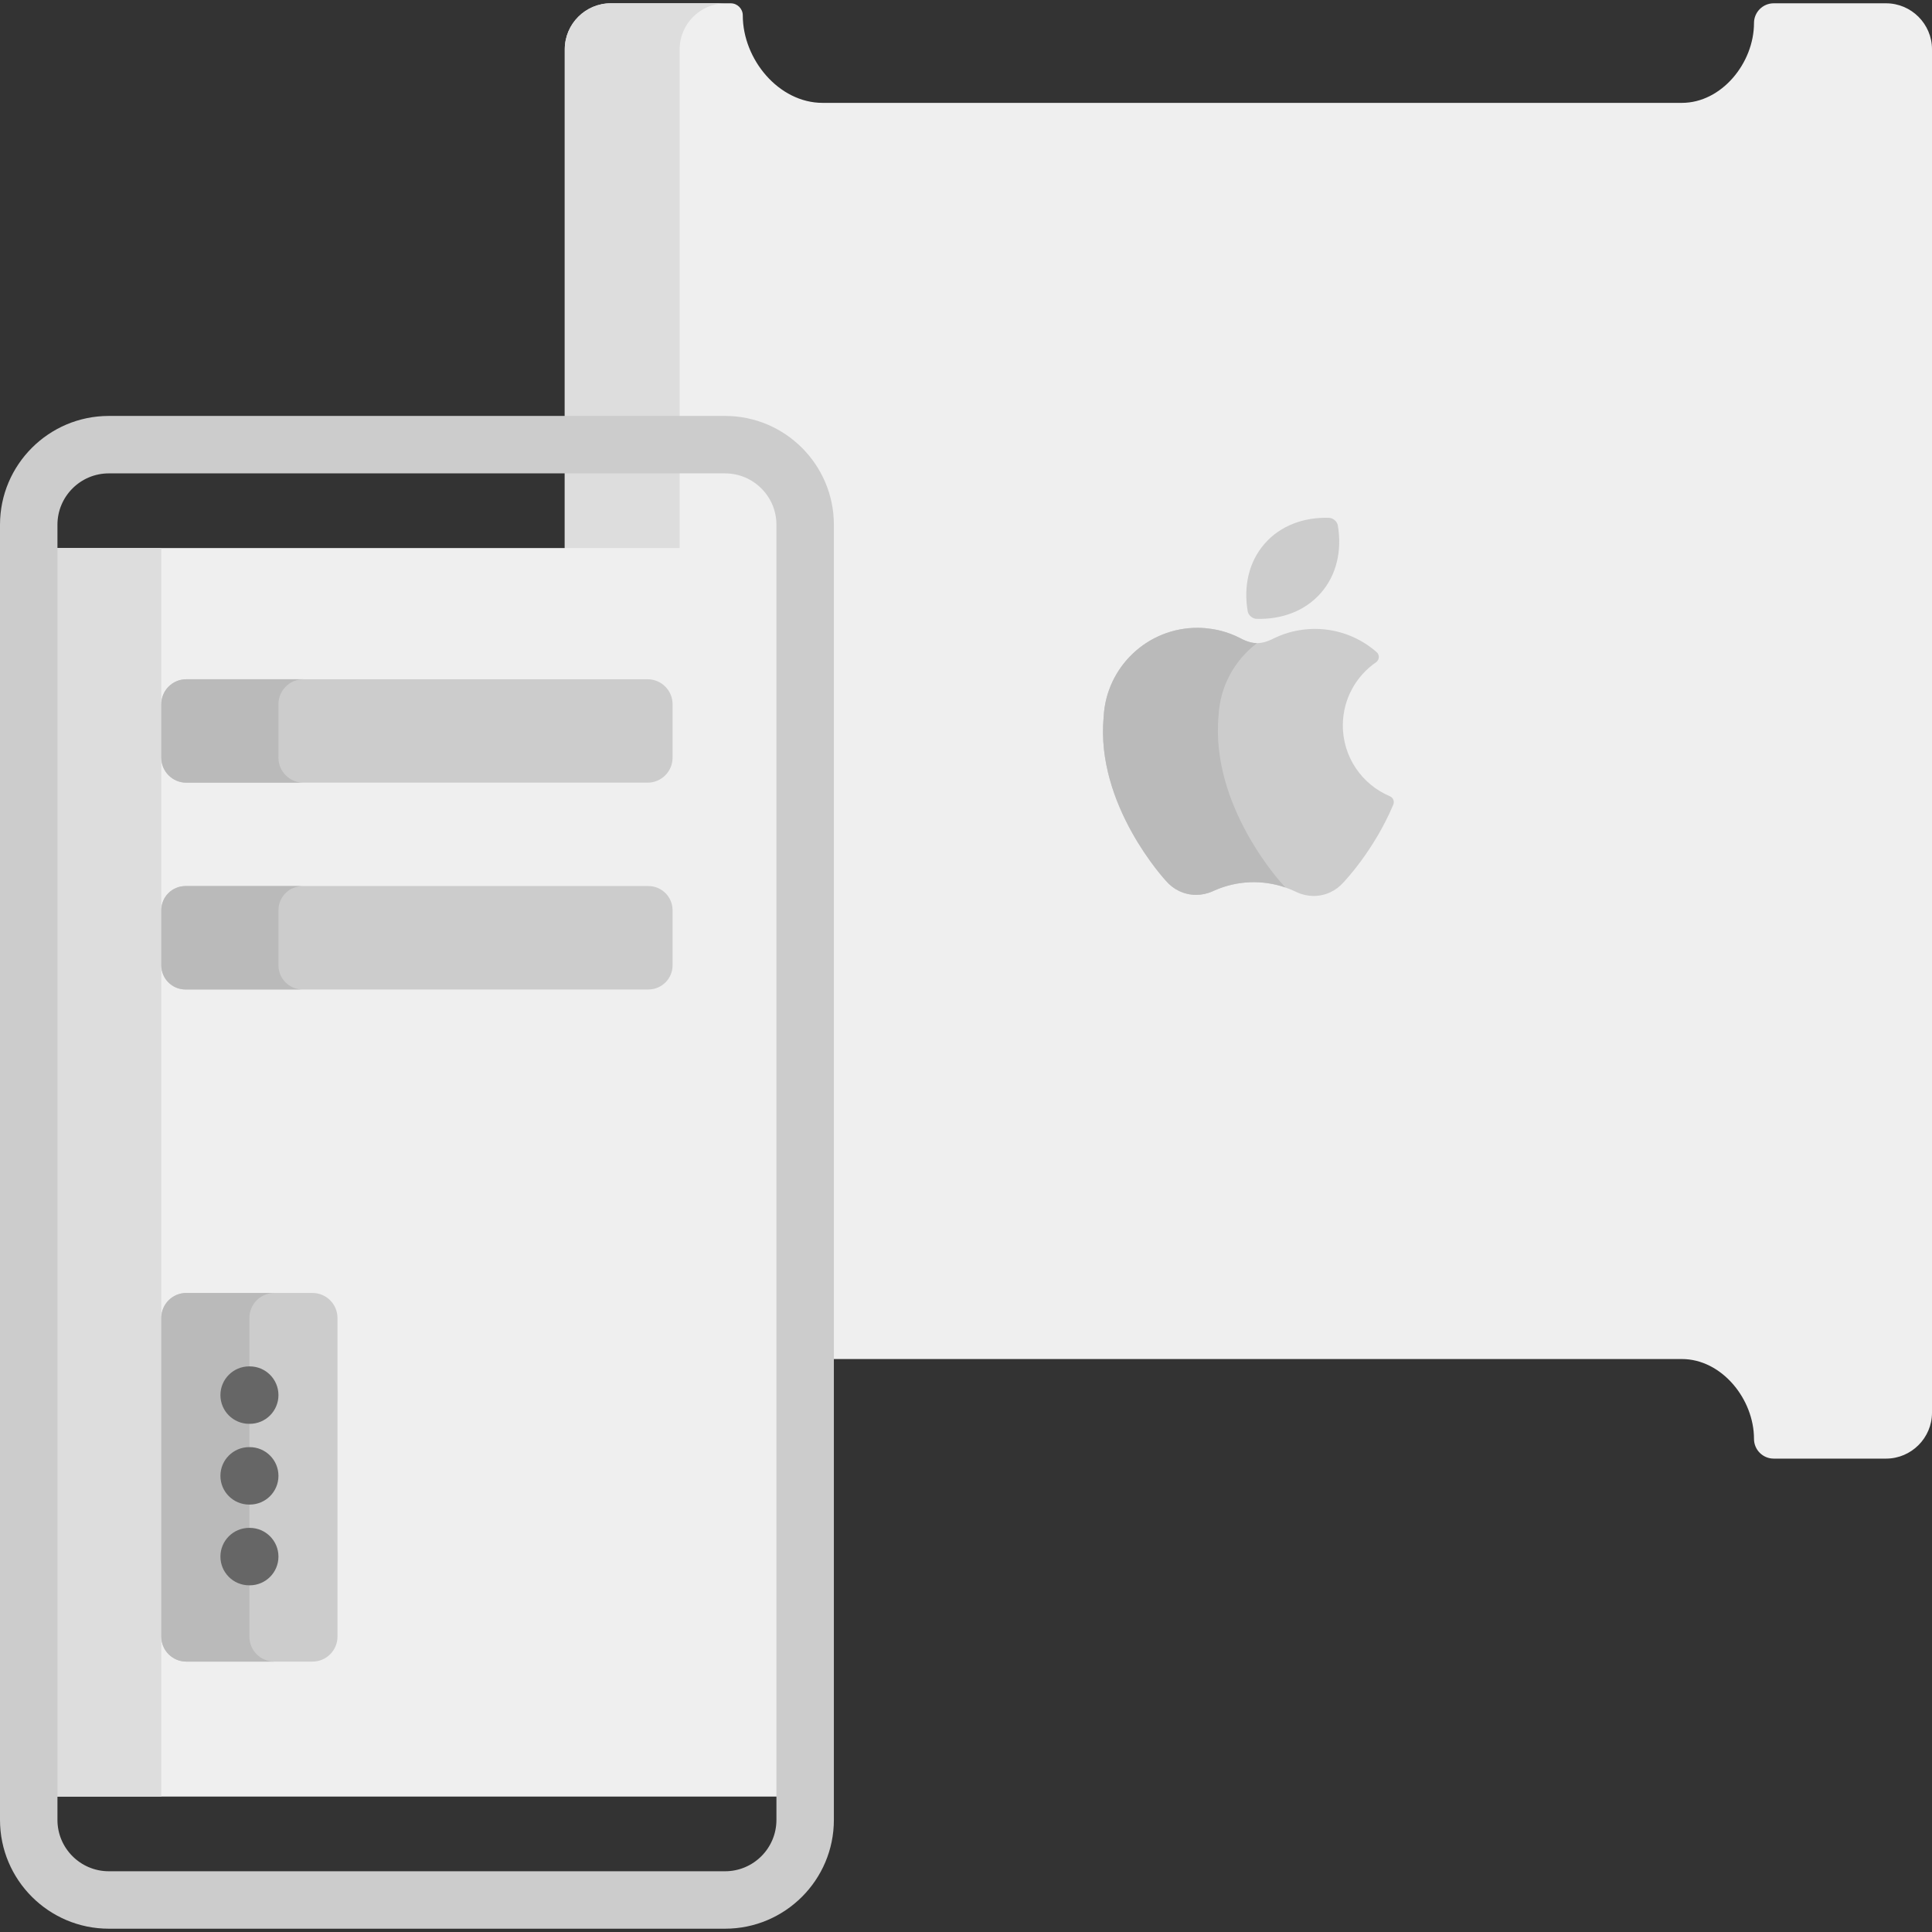 <?xml version="1.0" encoding="iso-8859-1"?>
<!-- Generator: Adobe Illustrator 19.0.0, SVG Export Plug-In . SVG Version: 6.00 Build 0)  -->
<svg version="1.1" id="Capa_1" xmlns="http://www.w3.org/2000/svg" xmlns:xlink="http://www.w3.org/1999/xlink" x="0px" y="0px"
	 viewBox="0 0 511.999 511.999" style="enable-background:new 0 0 511.999 511.999;" xml:space="preserve">
<rect x="0" y="0" width="511.999" height="511.999" fill="#333333" stroke="none"/>
<path style="fill:#EFEFEF;" d="M499.821,0.874h-29.762c-2.89,0-5.233,2.343-5.233,5.233c0,10.563-8.563,21.155-19.125,21.155H218
	c-11.635,0-21.155-11.549-21.155-23.185c0-1.769-1.434-3.203-3.203-3.203H161.85c-6.699,0-12.179,5.481-12.179,12.179
	c0,15.721,0,332.186,0,347.106h63.703c1.491-0.401,3.038,0,4.626,0h227.7c10.563,0,19.125,10.593,19.125,21.155
	c0,2.89,2.343,5.233,5.233,5.233h29.762c6.698,0,12.179-5.481,12.179-12.179V13.053C512,6.355,506.519,0.874,499.821,0.874z"/>
<path style="fill:#DDDDDD;" d="M180.118,13.053c0-6.698,5.481-12.179,12.179-12.179h-30.448c-6.699,0-12.179,5.481-12.179,12.179
	c0,15.721,0,332.186,0,347.106h30.448C180.118,345.237,180.118,28.774,180.118,13.053z"/>
<rect x="7.612" y="145.24" style="fill:#EFEFEF;" width="205.76" height="330.87"/>
<rect x="7.612" y="145.24" style="fill:#DDDDDD;" width="35.13" height="330.87"/>
<g>
	<path style="fill:#CCCCCC;" d="M171.613,207.412H49.372c-3.659,0-6.626-2.966-6.626-6.626v-14.151c0-3.659,2.967-6.626,6.626-6.626
		h122.241c3.659,0,6.626,2.967,6.626,6.626v14.151C178.239,204.447,175.273,207.412,171.613,207.412z"/>
	<path style="fill:#CCCCCC;" d="M82.807,342.647h-5.582h-0.45H63.523h-0.45H49.372c-3.659,0-6.626,2.967-6.626,6.626v84.441
		c0,3.659,2.967,6.626,6.626,6.626h13.702h0.45h13.252h0.45h5.582c3.659,0,6.626-2.966,6.626-6.626v-84.441
		C89.433,345.614,86.466,342.647,82.807,342.647z"/>
</g>
<path style="fill:#BABABA;" d="M66.09,433.714v-84.441c0-3.659,2.966-6.626,6.626-6.626h-9.192h-0.449H49.372
	c-3.66,0-6.626,2.966-6.626,6.626v84.441c0,3.659,2.966,6.626,6.626,6.626h13.702h0.449h9.192
	C69.056,440.34,66.09,437.372,66.09,433.714z"/>
<path style="fill:#CCCCCC;" d="M171.834,262.219H49.151c-3.537,0-6.405-2.867-6.405-6.405V241.22c0-3.537,2.868-6.405,6.405-6.405
	h122.683c3.537,0,6.405,2.868,6.405,6.405v14.593C178.239,259.352,175.372,262.219,171.834,262.219z"/>
<g>
	<path style="fill:#BABABA;" d="M73.793,200.786v-14.151c0-3.66,2.966-6.626,6.626-6.626H49.372c-3.659,0-6.626,2.966-6.626,6.626
		v14.151c0,3.659,2.966,6.626,6.626,6.626h31.047C76.759,207.412,73.793,204.447,73.793,200.786z"/>
	<path style="fill:#BABABA;" d="M73.793,255.813V241.22c0-3.537,2.868-6.405,6.405-6.405H49.151c-3.537,0-6.405,2.868-6.405,6.405
		v14.593c0,3.537,2.868,6.405,6.405,6.405h31.047C76.661,262.219,73.793,259.352,73.793,255.813z"/>
</g>
<g>
	<path style="fill:#666666;" d="M66.181,420.126h-0.155c-4.204,0-7.612-3.408-7.612-7.612s3.408-7.612,7.612-7.612h0.155
		c4.204,0,7.612,3.408,7.612,7.612C73.793,416.719,70.385,420.126,66.181,420.126z"/>
	<path style="fill:#666666;" d="M66.181,398.728h-0.155c-4.204,0-7.612-3.408-7.612-7.612s3.408-7.612,7.612-7.612h0.155
		c4.204,0,7.612,3.408,7.612,7.612S70.385,398.728,66.181,398.728z"/>
	<path style="fill:#666666;" d="M66.181,377.329h-0.155c-4.204,0-7.612-3.408-7.612-7.612s3.408-7.612,7.612-7.612h0.155
		c4.204,0,7.612,3.408,7.612,7.612S70.385,377.329,66.181,377.329z"/>
</g>
<path style="fill:#CCCCCC;" d="M355.864,192.065c0.064-6.874,3.532-12.917,8.788-16.549c0.928-0.641,1.017-1.957,0.168-2.7
	c-4.317-3.779-9.952-6.093-16.14-6.15c-1.207-0.011-2.391,0.074-3.553,0.23c-1.226,0.165-2.427,0.409-3.59,0.746
	c-0.287,0.083-0.568,0.18-0.851,0.273c-0.164,0.054-0.33,0.101-0.492,0.158c-0.395,0.139-0.784,0.292-1.169,0.45
	c-0.046,0.019-0.094,0.035-0.14,0.054c-0.43,0.18-0.854,0.371-1.272,0.574v-0.001h-0.001l0,0c-1.715,0.894-3.169,1.289-4.531,1.292
	c-1.362-0.028-2.808-0.449-4.506-1.375v0.001l-0.001-0.001l-0.001,0.001c-0.414-0.21-0.835-0.41-1.262-0.597
	c-0.045-0.02-0.093-0.037-0.138-0.056c-0.383-0.165-0.768-0.325-1.161-0.472c-0.161-0.06-0.327-0.11-0.489-0.167
	c-0.281-0.098-0.56-0.2-0.845-0.289c-1.157-0.359-2.353-0.625-3.576-0.812c-1.159-0.177-2.341-0.285-3.548-0.296
	c-13.391-0.124-24.405,10.356-25.075,23.607c-2.192,23.405,16.495,43.427,16.509,43.441c1.905,2.248,4.734,3.692,7.912,3.721
	c0.364,0.003,0.723-0.017,1.078-0.05c0.082-0.008,0.163-0.021,0.245-0.03c0.289-0.034,0.573-0.078,0.854-0.134
	c0.061-0.012,0.121-0.026,0.182-0.039c0.332-0.073,0.658-0.16,0.978-0.264c0.002-0.001,0.003-0.001,0.005-0.002
	c0.35-0.114,0.694-0.241,1.027-0.389v0.001l0.033-0.015c0.026-0.011,0.051-0.022,0.077-0.034l0.493-0.217
	c6.768-2.988,14.495-2.916,21.206,0.196l0.488,0.226c0.025,0.012,0.051,0.024,0.077,0.036l0.033,0.015l0.001-0.001
	c0.33,0.155,0.671,0.288,1.019,0.408c0.002,0,0.003,0.001,0.005,0.002c0.318,0.11,0.642,0.203,0.973,0.282
	c0.06,0.015,0.12,0.029,0.181,0.042c0.28,0.062,0.564,0.111,0.852,0.15c0.082,0.011,0.162,0.026,0.244,0.035
	c0.354,0.04,0.713,0.066,1.077,0.07c3.178,0.029,6.033-1.362,7.98-3.574c0.009-0.009,8.08-8.352,13.233-20.636
	c0.363-0.865-0.042-1.853-0.906-2.216C360.943,207.908,355.785,200.574,355.864,192.065z"/>
<path style="fill:#BABABA;" d="M339.959,234.424c-0.014-0.015-19.286-20.663-17.025-44.799c0.397-7.851,4.319-14.754,10.2-19.186
	c-0.018,0-0.036,0.004-0.054,0.004c-1.361-0.028-2.808-0.449-4.506-1.375v0.001l-0.001-0.001l-0.001,0.001
	c-0.414-0.211-0.835-0.41-1.261-0.598c-0.046-0.02-0.093-0.037-0.139-0.057c-0.383-0.165-0.768-0.325-1.161-0.471
	c-0.161-0.06-0.327-0.111-0.489-0.167c-0.281-0.098-0.56-0.2-0.845-0.289c-1.156-0.359-2.353-0.625-3.575-0.813
	c-1.159-0.177-2.341-0.285-3.548-0.296c-13.391-0.124-24.405,10.355-25.075,23.607c-2.192,23.405,16.495,43.427,16.509,43.441
	c1.905,2.248,4.734,3.691,7.912,3.721c0.364,0.003,0.723-0.017,1.078-0.05c0.082-0.008,0.163-0.021,0.245-0.03
	c0.288-0.033,0.573-0.078,0.854-0.135c0.061-0.012,0.122-0.026,0.182-0.039c0.332-0.073,0.658-0.16,0.978-0.264
	c0.001-0.001,0.003-0.001,0.005-0.001c0.35-0.114,0.694-0.241,1.027-0.389v0.001l0.033-0.015c0.026-0.011,0.052-0.022,0.077-0.034
	l0.493-0.217c5.983-2.641,12.715-2.887,18.833-0.759C340.443,234.964,340.193,234.701,339.959,234.424z"/>
<g>
	<path style="fill:#CCCCCC;" d="M335.122,144.1c-4.204,4.823-5.59,11.291-4.472,17.885c0.177,1.042,1.25,1.978,2.307,2.01
		c6.685,0.207,12.903-2.049,17.107-6.872c4.204-4.823,5.59-11.292,4.472-17.885c-0.177-1.042-1.25-1.978-2.307-2.01
		C345.544,137.02,339.326,139.275,335.122,144.1z"/>
	<path style="fill:#CCCCCC;" d="M192.158,511.125H28.827C12.932,511.125,0,498.194,0,482.299V139.055
		c0-15.896,12.932-28.827,28.827-28.827h163.331c15.895,0,28.827,12.931,28.827,28.827v343.243
		C220.985,498.194,208.053,511.125,192.158,511.125z M28.827,125.451c-7.501,0-13.603,6.102-13.603,13.604v343.243
		c0,7.5,6.102,13.602,13.603,13.602h163.331c7.501,0,13.603-6.102,13.603-13.602V139.055c0-7.501-6.102-13.604-13.603-13.604
		C192.158,125.451,28.827,125.451,28.827,125.451z"/>
</g>
<g>
</g>
<g>
</g>
<g>
</g>
<g>
</g>
<g>
</g>
<g>
</g>
<g>
</g>
<g>
</g>
<g>
</g>
<g>
</g>
<g>
</g>
<g>
</g>
<g>
</g>
<g>
</g>
<g>
</g>
</svg>
